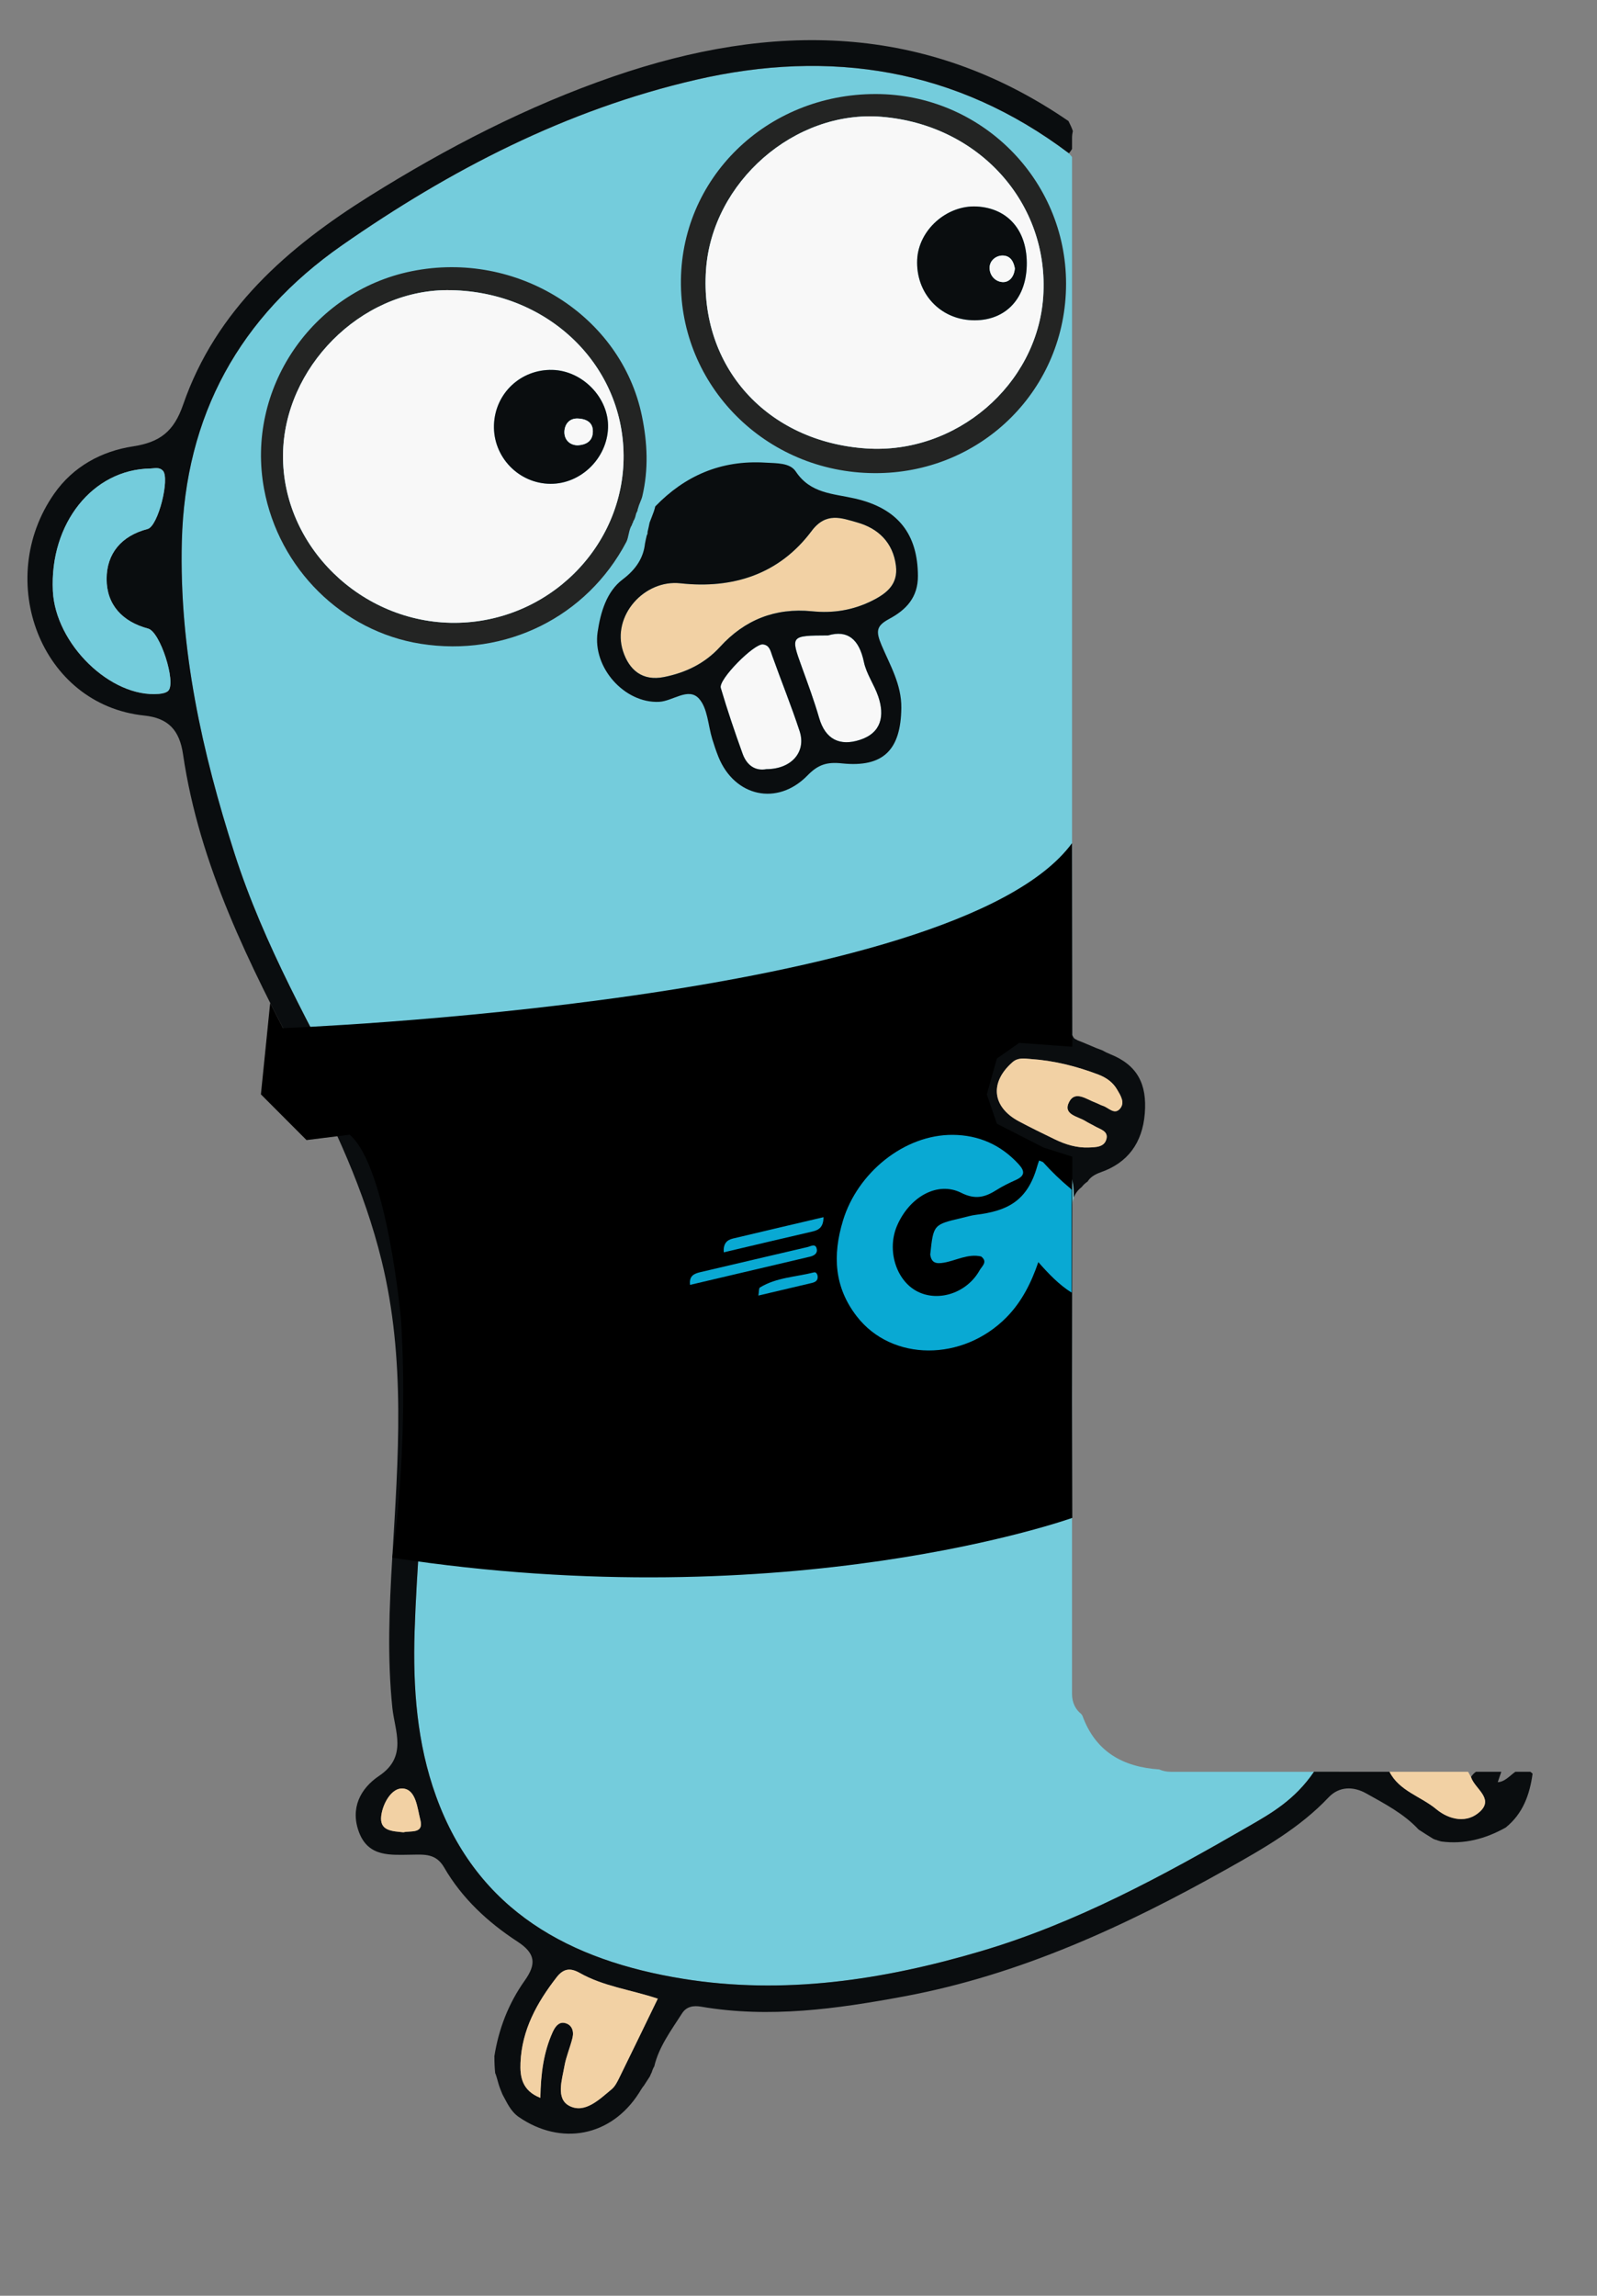 <?xml version="1.0" encoding="utf-8"?>
<!-- Generator: Adobe Illustrator 26.3.1, SVG Export Plug-In . SVG Version: 6.00 Build 0)  -->
<svg version="1.1" id="Capa_1" xmlns="http://www.w3.org/2000/svg" xmlns:xlink="http://www.w3.org/1999/xlink" x="0px" y="0px"
	 viewBox="0 0 513 737" style="enable-background:new 0 0 513 737;" xml:space="preserve">
<rect x="0" y="0" width="513" height="737" fill="#808080" stroke="none"/>
<style type="text/css">
	.st0{fill:#74CCDC;}
	.st1{fill:#0A0D0F;}
	.st2{fill:#F2D1A4;}
	.st3{fill:#232423;}
	.st4{fill:#F8F8F8;}
	.st5{fill:#09A9D3;}
</style>
<path class="st0" d="M376.07,568.79c-1.41,0-2.65-0.28-3.7-0.76c-11.66-0.77-20.46-5.68-24.66-17.23c-0.13-0.18-0.25-0.36-0.37-0.55
	c-1.77-1.39-2.98-3.55-2.98-6.49V387.68c0-1.2,0.21-2.27,0.57-3.21c0-0.13,0-0.25,0-0.38c0.02-5.87-0.89-9.62-7.34-11.38
	c-7.24-1.96-13.74-5.99-20.02-10.1c-3.47-2.27-6.01-2.19-9.12,0.76c-3.96,3.77-8.5,6.91-13.73,8.84c-1.8,0.66-3.71,2.39-5.23-0.22
	c-1.46-2.5-0.31-4.28,1.87-5.81c2.35-1.64,4.34-3.86,6.83-5.21c14.22-7.69,20.71-20.07,22.37-35.64c0.33-3.14-0.08-8.06,5.21-7.01
	c4.73,0.93,2.47,5.2,2.02,7.94c-1.81,11.03,7.58,5.6,11.51,7.48c3.25,1.56,4.6,0.46,5.16-1.54c-0.03-0.12-0.08-0.24-0.08-0.36v-6.83
	c0-0.03,0.02-0.06,0.02-0.09c-0.01-0.14-0.03-0.27-0.03-0.42V50.41c-0.33-0.39-0.67-0.79-1-1.18
	c-36.12-27.25-76.64-33.56-119.82-23.6c-41.55,9.58-78.97,28.91-113.72,53.15C77,101.67,59.44,133.29,58.4,173.84
	c-0.88,34.55,6.51,67.7,16.92,100.15c9.45,29.46,24.83,56.36,39.1,83.74c17.2,32.99,22.83,68.75,21.91,105.59
	c-0.51,20.18-2.53,40.32-3.16,60.5c-0.56,17.92,0.72,35.8,6.9,52.86c13.41,36.99,43.22,52.73,79.25,58.57
	c32.42,5.25,64.35,0.43,95.72-8.83c30.7-9.06,58.53-24.23,86.01-40.08c7.24-4.18,14.84-8.45,21.04-17.54H376.07z"/>
<path class="st1" d="M491.61,568.79h-4.84c-1.77,1.25-3.45,3.28-5.65,3.33c0.4-1.16,0.74-2.15,1.14-3.33h-8.14
	c-0.59,0.41-1.13,0.94-1.59,1.68c1.12,3.71,7.38,6.77,2.99,10.99c-4.18,4.02-9.95,2.82-14.18-0.7c-4.92-4.09-11.85-5.78-15-11.98
	H422.1c-6.21,9.09-13.8,13.37-21.04,17.54c-27.48,15.85-55.3,31.01-86.01,40.08c-31.37,9.26-63.3,14.08-95.72,8.83
	c-36.04-5.84-65.85-21.58-79.25-58.57c-6.18-17.05-7.46-34.94-6.9-52.86c0.63-20.18,2.65-40.32,3.16-60.5
	c0.92-36.83-4.71-72.6-21.91-105.59c-14.27-27.37-29.65-54.28-39.1-83.74c-10.41-32.45-17.8-65.6-16.92-100.15
	c1.04-40.55,18.6-72.17,51.42-95.06c34.75-24.25,72.17-43.57,113.72-53.15c43.17-9.95,83.7-3.65,119.82,23.6
	c0.41-0.46,0.74-0.93,1-1.39v-3.54c0-0.8,0.1-1.53,0.26-2.22c-0.36-1.06-0.87-2.13-1.4-3.19c-46.08-31.6-95.29-31.82-146.15-14.33
	c-27.7,9.52-53.62,22.94-78.35,38.4c-26.3,16.45-49.36,36.49-59.91,66.99c-2.95,8.53-7.36,12.03-16.08,13.37
	c-10.1,1.54-19.2,6.43-25.33,15.19c-19.37,27.7-4.41,67.74,28.9,71.22c7.8,0.81,11.35,4.72,12.48,12.41
	c5.24,35.72,21.31,67.47,37.82,98.84c10.78,20.48,20.4,41.04,25.97,63.72c7.8,31.71,5.32,63.54,3.43,95.37
	c-0.96,16.15-1.64,32.12,0.03,48.24c0.77,7.41,4.95,15.64-4.25,21.81c-6.06,4.06-9.36,10.45-6.45,18.14
	c3.05,8.04,10.22,7.23,16.88,7.17c4.04-0.04,7.81-0.47,10.44,4.08c5.73,9.91,14.07,17.63,23.53,23.79
	c5.93,3.86,6.11,7.27,2.37,12.54c-5.28,7.43-8.39,15.63-9.77,24.38c0,0.05,0.03,0.09,0.03,0.15c-0.01,1.74,0.07,3.48,0.25,5.21
	c0.03,0.06,0.08,0.11,0.1,0.18c0.4,1.08,0.66,2.19,0.99,3.3c0.31,1.06,0.74,2.08,1.16,3.11c0.03,0.07,0.06,0.15,0.09,0.22
	c1.44,2.57,2.56,5.4,5.26,7.26c13.54,9.29,29.6,6.32,38.57-7.69c0.54-0.84,1.01-1.73,1.63-2.44c0.61-0.99,1.28-1.95,1.9-2.93
	c0.02-0.06,0.04-0.11,0.06-0.17c0.16-0.4,0.36-0.77,0.54-1.16c0.19-0.66,0.44-1.29,0.8-1.88c1.49-6.33,5.45-11.58,8.93-17.02
	c1.43-2.23,3.68-2.56,6.13-2.14c21.96,3.76,43.61,0.71,65.14-3.29c37.31-6.93,71.27-22.64,104.03-41.06
	c11.49-6.46,23.12-13.04,32.39-22.85c3.47-3.67,8.11-3.48,12.03-1.29c5.98,3.34,12.16,6.54,16.88,11.63
	c1.55,1.01,3.15,2.04,4.77,3.02c0.22,0.04,0.41,0.13,0.58,0.24c0.28,0.02,0.52,0.1,0.72,0.22c0.32,0.1,0.63,0.19,0.97,0.29
	c0.1,0.03,0.2,0.04,0.3,0.07c7.21,0.95,14.05-0.8,20.64-4.49c5.52-4.45,7.71-10.55,8.63-17.3
	C492.07,569.17,491.84,568.98,491.61,568.79z M54.09,221.73c-0.65,0.7-2.01,0.95-3.07,1.04c-15.44,1.3-33.22-16-34.04-33.06
	c-1.04-21.65,12.8-39.03,31.31-39.3c1.39-0.05,2.85-0.55,4.04,0.7c2.29,2.4-1.5,17.83-4.92,18.72c-8.43,2.19-13.16,7.88-13.16,16.04
	c0,8.24,5.03,13.71,13.35,15.93C51.48,202.84,56.6,219.02,54.09,221.73z M129.59,588.22c-3.64-0.38-7.76-0.4-7.12-5.34
	c0.53-4.07,3.41-8.99,6.92-8.73c4.29,0.32,4.66,6.34,5.64,10.1C136.22,588.81,131.87,587.64,129.59,588.22z M198.89,667.1
	c-0.63,1.28-1.33,2.69-2.39,3.58c-3.98,3.31-8.63,7.93-13.59,5.38c-4.44-2.28-2.38-8.31-1.61-12.76c0.54-3.1,1.86-6.06,2.6-9.14
	c0.53-2.2-0.27-4.29-2.59-4.74c-1.85-0.36-3.01,1.24-3.78,2.94c-2.89,6.4-3.83,13.22-3.96,21.11c-6-2.36-6.56-6.92-6.38-11.29
	c0.44-10.52,5.28-19.29,11.62-27.44c2.29-2.95,4.55-2.99,7.43-1.36c7.63,4.31,16.34,5.35,25.05,8.25
	C206.95,650.58,202.95,658.86,198.89,667.1z"/>
<path class="st1" d="M356.56,338.39c-0.88-0.35-1.67-0.75-2.42-1.18c-0.67-0.24-1.34-0.49-2-0.76c-1.99-0.81-3.94-1.7-5.94-2.47
	c-0.16-0.06-0.29-0.15-0.43-0.24c-0.52-0.15-0.92-0.54-1.12-1.04c-0.09-0.15-0.16-0.32-0.21-0.49c-0.56,2-1.91,3.1-5.16,1.54
	c-3.93-1.88-13.32,3.55-11.51-7.48c0.45-2.75,2.71-7.01-2.02-7.94c-5.29-1.04-4.88,3.88-5.21,7.01
	c-1.66,15.58-8.15,27.95-22.37,35.64c-2.49,1.35-4.48,3.57-6.83,5.21c-2.18,1.52-3.33,3.31-1.87,5.81c1.52,2.61,3.44,0.88,5.23,0.22
	c5.24-1.92,9.77-5.07,13.73-8.84c3.1-2.95,5.65-3.03,9.12-0.76c6.28,4.11,12.78,8.14,20.02,10.1c6.46,1.75,7.37,5.5,7.34,11.38
	c0,0.13,0,0.25,0,0.38c0.54-1.42,1.43-2.54,2.53-3.37c0.54-0.71,1.19-1.32,1.93-1.8c0.76-1.25,2.07-2.23,4.37-3.04
	c8.38-2.96,13.24-9.22,14-18.85C368.49,347.99,365.34,341.88,356.56,338.39z M359.68,356.04c-1.77,1.91-3.62-0.48-5.41-1.04
	c-0.82-0.26-1.57-0.72-2.38-1.02c-2.83-1.04-6.48-3.94-8.41-0.3c-2.22,4.18,2.74,4.67,5.19,6.22c0.97,0.62,2.04,1.08,3.03,1.66
	c1.67,0.98,4.34,1.52,3.73,4.04c-0.65,2.71-3.39,2.69-5.69,2.78c-3.84,0.16-7.42-0.94-10.83-2.58c-3.89-1.88-7.78-3.78-11.6-5.81
	c-8.66-4.62-9.47-12.53-2.03-19.02c1.74-1.52,3.75-1.15,5.72-1c7.56,0.5,14.78,2.32,21.83,5c2.54,0.97,4.62,2.45,5.97,4.74
	C359.95,351.66,361.54,354.04,359.68,356.04z"/>
<path class="st2" d="M471.59,568.79h-25.25c3.15,6.19,10.08,7.89,15,11.98c4.22,3.51,10,4.71,14.18,0.7
	c4.39-4.22-1.87-7.29-2.99-10.99C472.21,569.91,471.9,569.35,471.59,568.79z"/>
<path class="st0" d="M48.29,150.41c1.39-0.04,2.85-0.54,4.04,0.7c2.29,2.4-1.5,17.83-4.92,18.72c-8.43,2.19-13.16,7.88-13.16,16.04
	c0,8.24,5.03,13.71,13.35,15.93c3.88,1.04,9,17.21,6.49,19.92c-0.65,0.7-2.01,0.95-3.07,1.04c-15.44,1.3-33.22-16-34.04-33.06
	C15.93,168.06,29.78,150.68,48.29,150.41z"/>
<path class="st2" d="M211.3,641.63c-4.35,8.95-8.34,17.23-12.4,25.47c-0.63,1.28-1.33,2.69-2.39,3.58
	c-3.98,3.31-8.63,7.93-13.59,5.38c-4.44-2.28-2.38-8.31-1.61-12.76c0.54-3.1,1.86-6.06,2.6-9.14c0.53-2.2-0.27-4.29-2.59-4.74
	c-1.85-0.36-3.01,1.24-3.78,2.94c-2.89,6.4-3.83,13.22-3.96,21.11c-6-2.36-6.56-6.92-6.38-11.29c0.44-10.52,5.28-19.29,11.62-27.44
	c2.29-2.95,4.55-2.99,7.43-1.36C193.87,637.69,202.59,638.73,211.3,641.63z"/>
<path class="st2" d="M129.59,588.22c-3.64-0.38-7.76-0.4-7.12-5.34c0.53-4.07,3.41-8.99,6.92-8.73c4.29,0.32,4.66,6.34,5.64,10.1
	C136.22,588.81,131.87,587.64,129.59,588.22z"/>
<path class="st3" d="M203.71,166.88c0.1-0.27,0.2-0.55,0.32-0.81c0.1-0.39,0.2-0.79,0.31-1.18c0.06-0.22,0.16-0.42,0.3-0.59
	c0.03-0.11,0.04-0.23,0.11-0.34c0.01-0.03,0.03-0.05,0.05-0.08c0-0.16,0.02-0.32,0.06-0.48c0.04-0.1,0.08-0.2,0.13-0.3
	c0.31-1.32,1.07-2.63,1.34-3.79c2.03-8.65,1.65-17.13-0.12-25.73c-6.63-32.27-40.12-53.37-73.98-46.51
	c-32.08,6.5-53.35,37.87-47.4,69.91c4.75,25.58,25.1,45.69,50.27,49.69c27.4,4.35,53.41-8.67,66.08-32.66
	c0.8-1.52,0.76-3.94,1.82-5.5c0.04-0.3,0.17-0.56,0.34-0.8C203.38,167.4,203.5,167.11,203.71,166.88z M146.1,199.94
	c-30.08,0.12-55.45-24.65-55.19-53.89c0.25-28.03,24.88-52.8,52.6-52.9c31.59-0.12,56.61,23.26,56.8,53.06
	C200.49,175.56,176.02,199.82,146.1,199.94z"/>
<path class="st3" d="M342.45,91.09c-0.01,33.75-26.75,60.17-59.97,60.79c-35.22,0.66-63.25-26.75-63.75-60.32
	c-0.5-34.17,27.47-61.42,62.61-61.37C315.08,30.24,342.46,57.52,342.45,91.09z M278.2,143.96c28.84,1.98,54.97-20.37,56.9-48.68
	c2.05-30.02-20.61-55.24-51.92-57.78c-27.89-2.26-54.47,20.93-56.4,49.2C224.68,117.69,246.3,141.77,278.2,143.96z"/>
<path class="st2" d="M331.01,339.97c7.56,0.5,14.78,2.32,21.83,5c2.54,0.97,4.62,2.45,5.97,4.74c1.14,1.94,2.73,4.32,0.87,6.32
	c-1.77,1.91-3.62-0.48-5.41-1.04c-0.82-0.26-1.57-0.72-2.38-1.02c-2.83-1.04-6.48-3.94-8.41-0.3c-2.22,4.18,2.74,4.67,5.19,6.22
	c0.97,0.62,2.04,1.08,3.03,1.66c1.67,0.98,4.34,1.52,3.73,4.04c-0.65,2.71-3.39,2.69-5.69,2.78c-3.84,0.16-7.42-0.94-10.83-2.58
	c-3.89-1.88-7.78-3.78-11.6-5.81c-8.66-4.62-9.47-12.53-2.03-19.02C327.03,339.45,329.04,339.82,331.01,339.97z"/>
<path class="st2" d="M260.79,196.23c-11.74-1.15-21.56,2.72-29.48,11.41c-4.88,5.35-11.03,8.3-17.98,9.69
	c-6.95,1.4-11.23-2.21-13.21-8.33c-3.64-11.3,6.83-23.03,18.45-21.75c16.86,1.85,31.74-2.89,42.13-16.78
	c4.67-6.24,9.67-4.15,14.61-2.77c6.79,1.9,11.58,6.46,12.49,13.95c0.71,5.87-2.86,8.8-7.66,11.19
	C273.96,195.93,267.56,196.93,260.79,196.23z"/>
<path class="st4" d="M246.2,246.92c-3.67,0.68-6.34-1.32-7.64-4.91c-2.53-7-4.92-14.05-7.03-21.18c-0.8-2.7,10.73-14.29,13.54-13.96
	c2.11,0.25,2.4,1.99,2.99,3.65c2.88,8.09,6.13,16.05,8.8,24.21C259.04,241.42,254.22,246.9,246.2,246.92z"/>
<path class="st4" d="M266,204c6.25-1.85,9.96,1.2,11.49,8.49c0.8,3.84,3.32,7.28,4.61,11.05c2.13,6.23,1.04,11.71-5.82,13.96
	c-6.4,2.1-11.13-0.02-13.16-7.06c-1.59-5.5-3.59-10.89-5.54-16.28C253.91,204.05,253.87,204.06,266,204z"/>
<path class="st4" d="M146.1,199.94c-30.08,0.12-55.45-24.65-55.19-53.89c0.25-28.03,24.88-52.8,52.6-52.9
	c31.59-0.12,56.61,23.26,56.8,53.06C200.49,175.56,176.02,199.82,146.1,199.94z M177.42,118.75c-10.1-0.24-18.34,7.47-18.74,17.55
	c-0.41,10.28,7.88,18.97,18.17,19.02c9.73,0.05,18.14-8.15,18.47-17.99C195.64,127.78,187.16,118.98,177.42,118.75z"/>
<path class="st4" d="M278.2,143.96c-31.91-2.19-53.52-26.27-51.41-57.26c1.93-28.27,28.51-51.46,56.4-49.2
	c31.3,2.54,53.97,27.76,51.92,57.78C333.17,123.59,307.04,145.94,278.2,143.96z M329.82,85.35c0.33-11.14-5.88-18.51-16.04-19.05
	c-9.66-0.52-18.73,7.57-19.15,17.08c-0.48,10.56,7.11,18.98,17.52,19.43C322.52,103.26,329.5,96.37,329.82,85.35z"/>
<path class="st1" d="M177.42,118.75c9.75,0.23,18.23,9.03,17.9,18.58c-0.33,9.84-8.75,18.03-18.47,17.99
	c-10.29-0.05-18.58-8.73-18.17-19.02C159.08,126.22,167.32,118.51,177.42,118.75z M185.55,142.96c2.52-0.14,4.58-1.15,4.86-3.85
	c0.33-3.2-1.63-4.58-4.67-4.75c-2.99-0.17-4.35,1.97-4.44,4.19C181.21,140.84,182.67,142.88,185.55,142.96z"/>
<path class="st1" d="M329.82,85.35c-0.32,11.02-7.3,17.9-17.68,17.45c-10.41-0.45-17.99-8.86-17.52-19.43
	c0.43-9.51,9.49-17.59,19.15-17.08C323.94,66.84,330.14,74.22,329.82,85.35z M326,86.2c-0.32-1.95-1.29-4.21-4.03-4.17
	c-2.02,0.03-4.02,1.57-4.08,3.81c-0.07,2.53,1.74,4.56,4.14,4.71C323.99,90.68,325.72,89.15,326,86.2z"/>
<path class="st4" d="M185.54,142.96c-2.87-0.08-4.33-2.12-4.24-4.41c0.09-2.21,1.45-4.36,4.44-4.19c3.04,0.17,4.99,1.55,4.67,4.75
	C190.13,141.82,188.07,142.82,185.54,142.96z"/>
<path class="st4" d="M326,86.2c-0.28,2.95-2.01,4.48-3.97,4.36c-2.4-0.16-4.21-2.19-4.14-4.71c0.06-2.24,2.06-3.77,4.08-3.81
	C324.71,81.99,325.68,84.25,326,86.2z"/>
<path class="st1" d="M285.7,198.65c5.29-2.85,9.21-6.79,9.16-13.82c-0.08-13.14-6.16-21.57-20.23-24.79
	c-7.09-1.62-14.28-1.56-19.01-8.68c-1.89-2.85-6.23-2.62-9.71-2.84c-14.43-0.9-25.99,4.31-35.42,14.05
	c-0.27,1.17-0.68,2.3-1.14,3.43c-0.24,0.58-0.47,1.17-0.68,1.76c-0.19,1.01-0.42,2.01-0.66,3c0,0.1-0.01,0.2,0,0.3
	c0.01,0.32-0.11,0.59-0.26,0.83c-0.21,0.88-0.41,1.76-0.57,2.65c-0.48,4.34-2.68,8.1-7.18,11.48c-5.13,3.86-7.09,10.54-8.03,16.87
	c-1.71,11.52,8.76,22.95,19.74,22.42c4.42-0.21,9.42-4.79,12.82-1.03c2.79,3.08,2.91,8.56,4.26,12.96c0.59,1.93,1.23,3.85,1.98,5.72
	c5.16,12.8,18.94,15.91,28.62,5.98c3.42-3.51,6.25-4.38,11.06-3.87c13.39,1.4,18.92-4.42,19.08-17.8
	c0.09-7.55-3.65-13.76-6.36-20.17C281.27,202.58,281.5,200.91,285.7,198.65z M246.2,246.92c-3.67,0.68-6.34-1.32-7.64-4.91
	c-2.53-7-4.92-14.05-7.03-21.18c-0.8-2.7,10.73-14.29,13.54-13.96c2.11,0.25,2.4,1.99,2.99,3.65c2.88,8.09,6.13,16.05,8.8,24.21
	C259.04,241.42,254.22,246.9,246.2,246.92z M282.1,223.54c2.13,6.23,1.04,11.72-5.82,13.96c-6.4,2.1-11.13-0.02-13.16-7.06
	c-1.59-5.5-3.59-10.89-5.54-16.28c-3.66-10.12-3.7-10.11,8.43-10.17c6.25-1.85,9.96,1.2,11.49,8.49
	C278.29,216.32,280.81,219.77,282.1,223.54z M280.14,192.85c-6.18,3.08-12.58,4.08-19.35,3.38c-11.75-1.15-21.56,2.73-29.48,11.42
	c-4.88,5.35-11.03,8.3-17.98,9.69c-6.95,1.4-11.23-2.21-13.21-8.33c-3.64-11.3,6.83-23.03,18.45-21.75
	c16.86,1.85,31.74-2.89,42.13-16.78c4.67-6.24,9.67-4.15,14.61-2.77c6.79,1.9,11.58,6.46,12.49,13.95
	C288.51,187.52,284.94,190.46,280.14,192.85z"/>
<path d="M90.91,330.06c0,0,215.79-8.16,253.45-59.38l0.09,61.53v3.82l-17.06-1.24l-7.16,5.03l-3.24,11.51l3.24,9.41l15.01,7.66
	l9.21,2.93l-0.09,78.6l0.09,37.35c0,0-90.31,32.4-218.45,12.79c0,0,5.43-34.22,2.82-76.34c0,0-4.35-49.06-16.49-59.46L98.46,366
	l-14.65-14.68l2.98-29.35L90.91,330.06z"/>
<path class="st5" d="M335.05,373.07c-0.42-0.17-0.84-0.34-1.25-0.52c-0.21,0.58-0.43,1.16-0.6,1.78
	c-3.21,11.52-9.95,14.44-19.7,15.66c-1.56,0.19-3.09,0.67-4.64,1.03c-9.02,2.11-9.02,2.11-10.04,11.71
	c0.37,2.71,1.87,3.06,4.39,2.62c3.98-0.69,7.71-2.95,11.95-1.99c2.27,1.72,0.22,3.17-0.48,4.44c-4.04,7.24-13.13,10.27-19.96,6.82
	c-6.88-3.48-9.93-13.35-6.55-21.16c4-9.25,13.01-14.35,20.61-10.53c4.61,2.32,7.75,1.37,11.44-0.97c1.92-1.22,4-2.21,6.08-3.15
	c2.89-1.31,3.04-2.77,0.89-5.1c-5.7-6.19-12.76-9.31-21.06-9.39c-15.76-0.14-30.72,12.3-35.33,27.49
	c-3.44,11.32-2.76,21.49,4.41,30.76c11.28,14.58,34.06,14.57,48.11,0.32c4.91-4.99,7.94-11.06,10.22-17.71
	c3.33,3.78,6.67,7.27,10.7,9.79v-33.01c-0.13-0.14-0.26-0.29-0.39-0.43C340.73,378.95,337.8,376.12,335.05,373.07z"/>
<path class="st5" d="M264.54,390.75c-0.04,3.21-1.49,4.12-3.56,4.6c-9.4,2.17-18.78,4.4-28.49,6.68c-0.19-2.6,0.82-3.92,2.92-4.42
	C244.95,395.34,254.51,393.11,264.54,390.75z"/>
<path class="st5" d="M221.67,412.48c-0.36-2.95,1.33-3.62,3.37-4.1c11.47-2.67,22.93-5.4,34.4-8.05c0.99-0.23,2.59-1.32,2.94,0.7
	c0.24,1.42-0.92,2.1-2.25,2.41C247.33,406.44,234.54,409.46,221.67,412.48z"/>
<path class="st5" d="M243.62,415.91c0.22-1.31,0.11-2.35,0.48-2.58c5.31-3.26,11.54-3.37,17.37-4.86c0.7-0.18,1.15,0.62,1.19,1.38
	c0.07,1.34-0.87,1.78-1.93,2.03C255.16,413.2,249.59,414.5,243.62,415.91z"/>
</svg>
